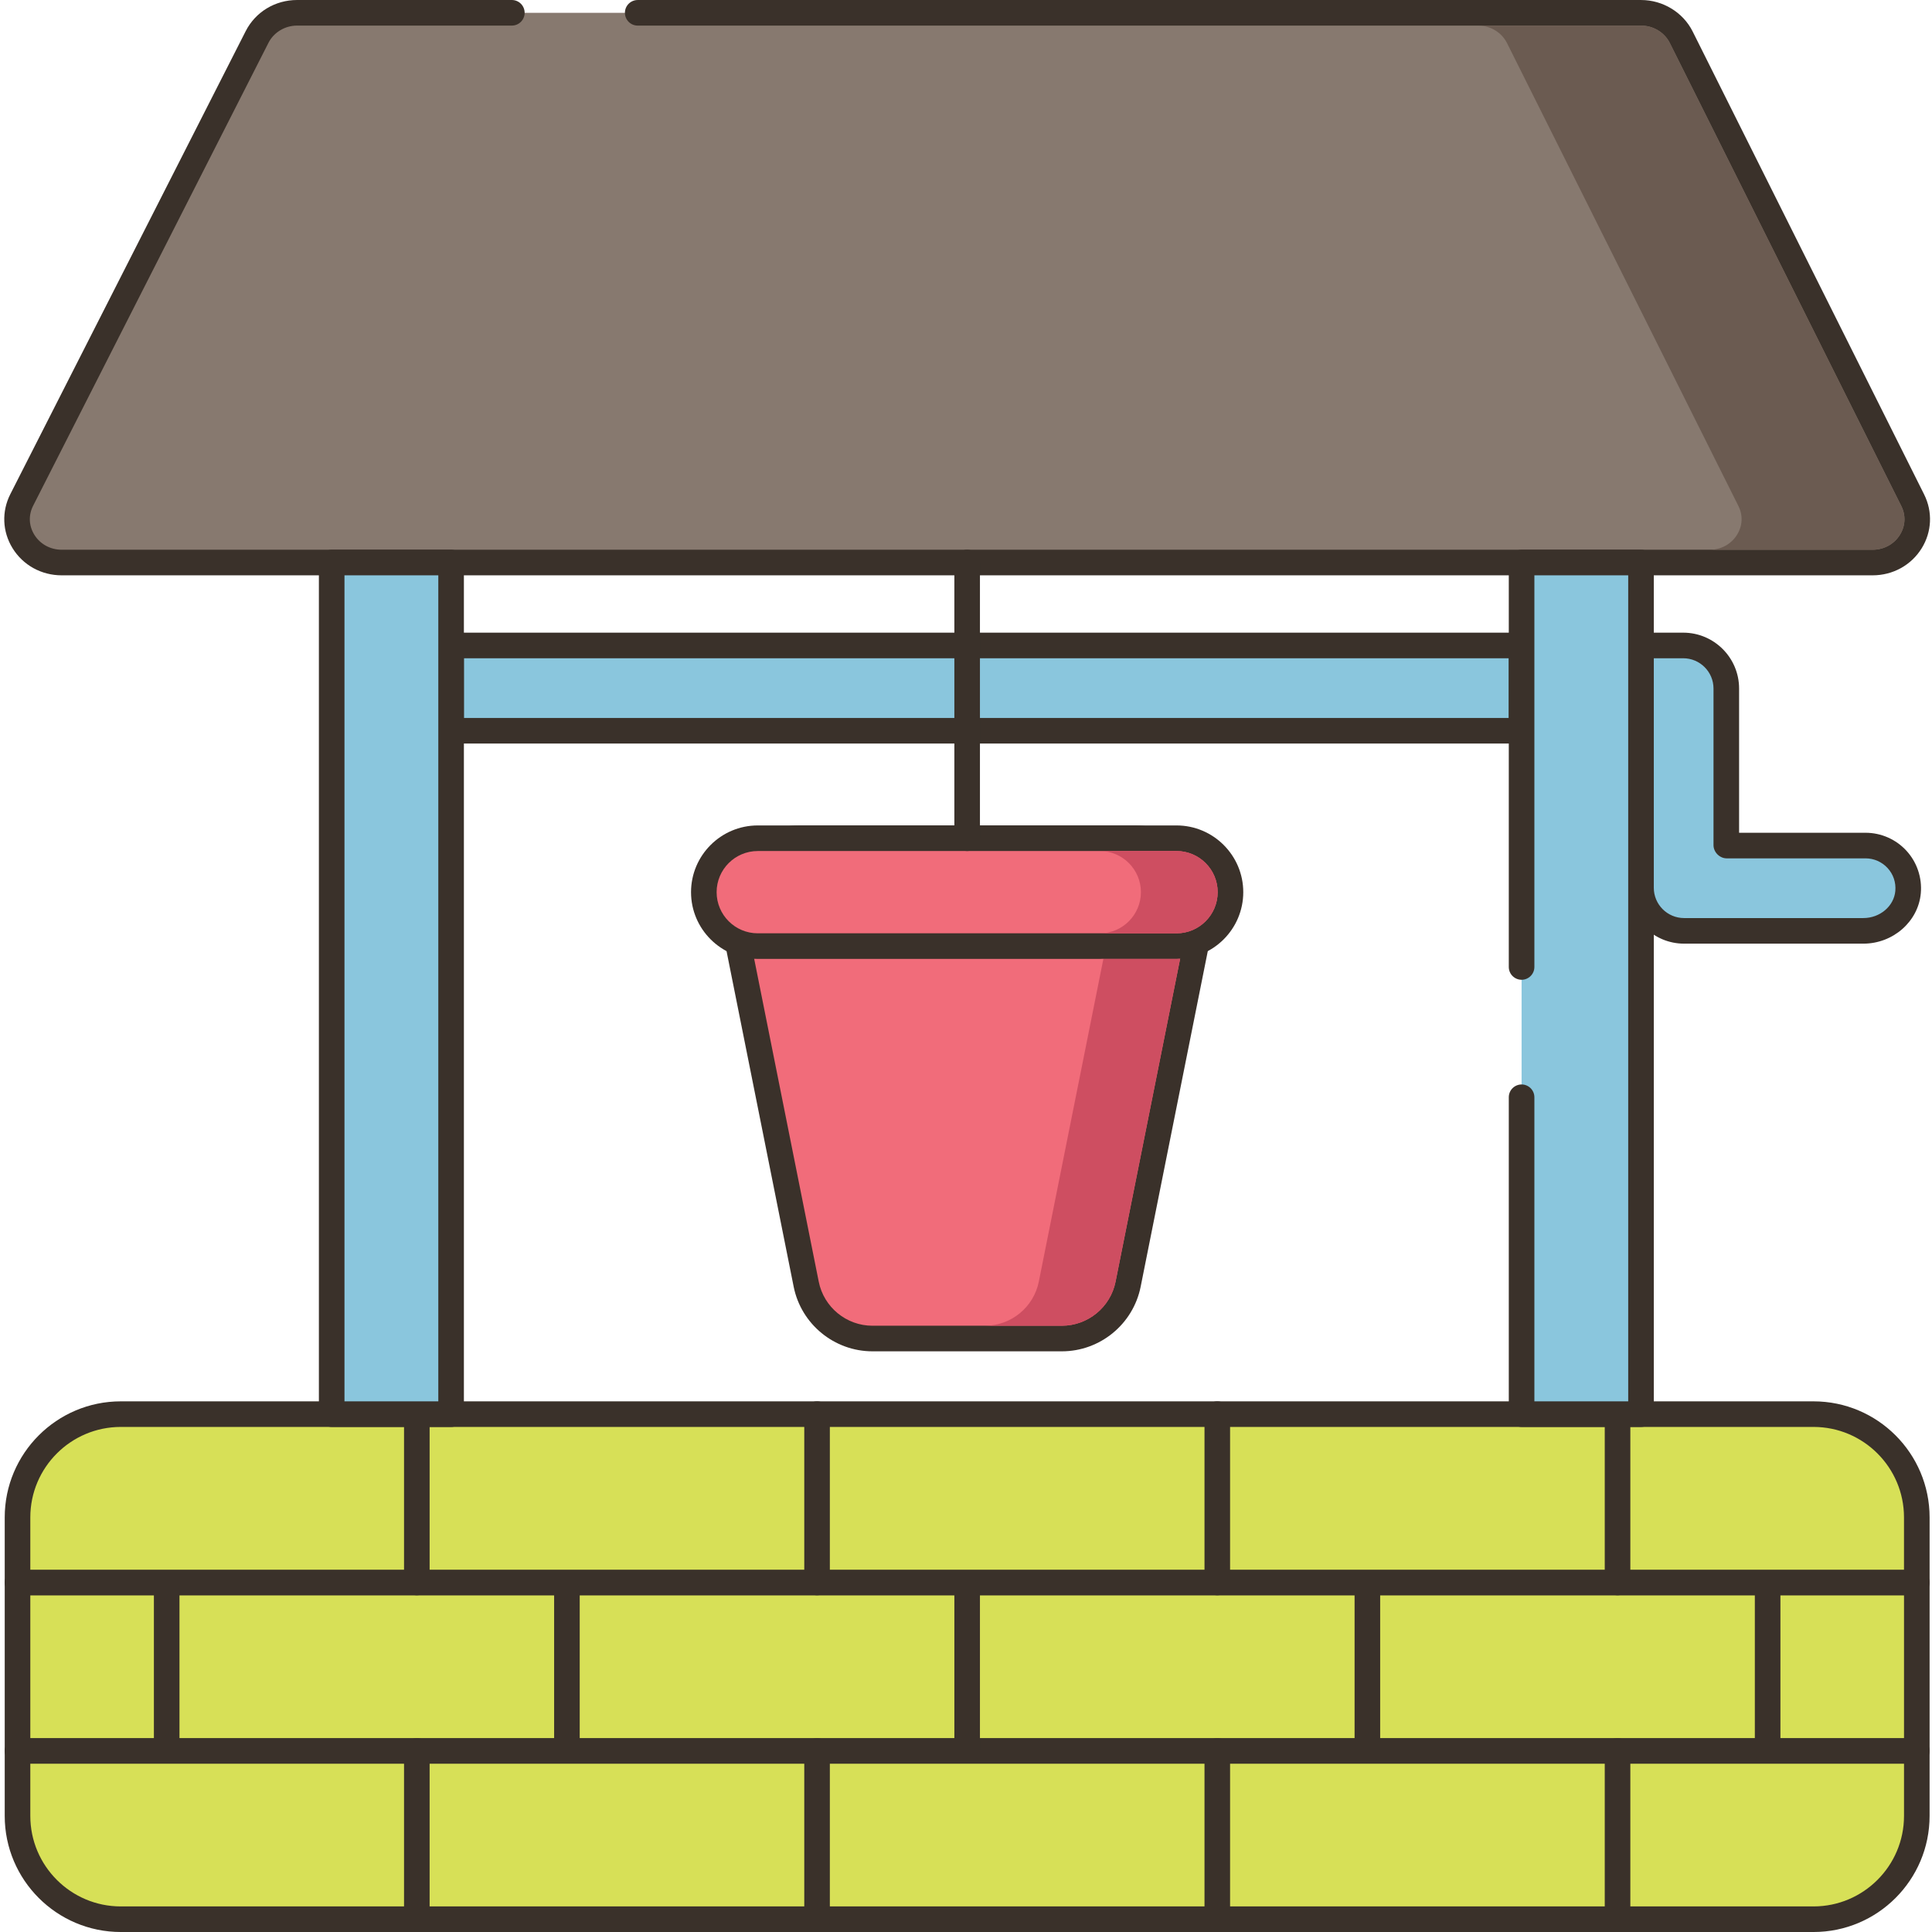 <?xml version="1.0" encoding="UTF-8"?>
<!DOCTYPE svg PUBLIC '-//W3C//DTD SVG 1.0//EN'
          'http://www.w3.org/TR/2001/REC-SVG-20010904/DTD/svg10.dtd'>
<svg contentScriptType="text/ecmascript" width="100pt" xmlns:xlink="http://www.w3.org/1999/xlink" zoomAndPan="magnify" contentStyleType="text/css" viewBox="-1 0 453 453.002" height="100.0pt" preserveAspectRatio="xMidYMid meet" xmlns="http://www.w3.org/2000/svg" version="1.0"
><path style="fill:#d7e057;" d="m3.105 410.527v15.262c0 13.371 10.84 24.211 24.211 24.211h396.906c13.375 0 24.215-10.84 24.215-24.211v-15.262zm0 0"
  /><path style="fill:#3a312a;" d="m448.438 407.527h-445.332c-1.656 0-3 1.344-3 3v15.262c0 15.004 12.207 27.215 27.211 27.215h396.906c15.008 0 27.211-12.211 27.211-27.215v-15.262c.004-1.656-1.34-3-2.996-3zm-3 18.262c0 11.695-9.516 21.215-21.211 21.215h-396.91c-11.699 0-21.211-9.52-21.211-21.215v-12.262h439.332zm0 0"
  /><path style="fill:#d7e057;" d="m3.105 371.051h445.332v39.477h-445.332zm0 0"
  /><path style="fill:#3a312a;" d="m448.438 368.051h-445.332c-1.656 0-3 1.344-3 3v39.477c0 1.66 1.344 3 3 3h445.332c1.656 0 3-1.34 3-3v-39.477c0-1.656-1.344-3-3-3zm-3 39.477h-439.332v-33.477h439.332zm0 0"
  /><path style="fill:#d7e057;" d="m424.223 331.574h-396.906c-13.371 0-24.211 10.84-24.211 24.215v15.262h445.332v-15.262c0-13.371-10.84-24.215-24.215-24.215zm0 0"
  /><path style="fill:#3a312a;" d="m424.227 328.578h-396.91c-15.004 0-27.211 12.207-27.211 27.211v15.262c0 1.66 1.344 3 3 3h445.332c1.656 0 3-1.34 3-3v-15.262c0-15.004-12.207-27.211-27.211-27.211zm21.211 39.473h-439.332v-12.262c0-11.695 9.516-21.211 21.211-21.211h396.906c11.699 0 21.211 9.516 21.211 21.211v12.262zm0 0"
  /><path style="fill:#f16c7a;" d="m265.105 196.543h-78.672c-9.992 0-17.488 9.141-15.527 18.941l17.125 85.633c1.48 7.402 7.98 12.73 15.531 12.73h44.414c7.551 0 14.047-5.328 15.531-12.73l17.125-85.633c1.961-9.801-5.535-18.941-15.527-18.941zm0 0"
  /><path style="fill:#3a312a;" d="m279.672 200.438c-3.59-4.383-8.898-6.895-14.566-6.895h-78.672c-5.664 0-10.973 2.512-14.566 6.895-3.59 4.379-5.012 10.082-3.902 15.633l17.129 85.633c1.754 8.777 9.523 15.145 18.469 15.145h44.418c8.949 0 16.715-6.367 18.469-15.145l17.129-85.629c1.109-5.559-.312-11.258-3.906-15.637zm-1.98 14.457-17.125 85.633c-1.195 5.98-6.488 10.32-12.586 10.32h-44.418c-6.102 0-11.395-4.34-12.59-10.32l-17.125-85.633c-.758-3.785.211-7.668 2.66-10.656 2.445-2.984 6.062-4.695 9.926-4.695h78.672c3.859 0 7.477 1.711 9.926 4.695 2.449 2.988 3.418 6.871 2.66 10.656zm0 0"
  /><path style="fill:#8ac6dd;" d="m355.672 151.344h-250.801c-.055 0-.102.043-.102.098v19.801c0 .055.047.102.102.102h250.801c.055 0 .098-.047.098-.102v-19.801c0-.055-.043-.098-.098-.098zm0 0"
  /><path style="fill:#3a312a;" d="m355.672 148.344h-250.801c-1.656 0-3.102 1.441-3.102 3.098v19.801c0 1.656 1.445 3.102 3.102 3.102h250.801c1.656 0 3.098-1.445 3.098-3.102v-19.801c0-1.656-1.441-3.098-3.098-3.098zm-2.902 20h-245v-14h245zm0 0"
  /><path style="fill:#8ac6dd;" d="m436.43 198.262h-32.559c-.055 0-.102-.043-.102-.102v-36.719c0-5.578-4.52-10.098-10.098-10.098h-9.801c-.055 0-.102.043-.102.098v56.719c0 5.578 4.523 10.102 10.102 10.102h42.039c5.273 0 10.02-3.848 10.48-9.098.523-5.926-4.141-10.902-9.961-10.902zm0 0"
  /><g style="fill:#3a312a;"
  ><path d="m446.016 199.484c-2.457-2.684-5.949-4.223-9.586-4.223h-29.66v-33.82c0-7.223-5.875-13.098-13.098-13.098h-9.801c-1.656 0-3.102 1.441-3.102 3.098v56.719c0 7.227 5.879 13.102 13.102 13.102h42.039c6.969 0 12.887-5.199 13.469-11.832.32-3.641-.906-7.266-3.363-9.945zm-10.105 15.777h-42.043c-3.914 0-7.098-3.184-7.098-7.102v-53.816h6.898c3.914 0 7.102 3.184 7.102 7.098v36.719c0 1.66 1.441 3.102 3.098 3.102h32.562c1.957 0 3.836.832 5.16 2.273 1.344 1.469 1.984 3.371 1.812 5.367-.312 3.566-3.605 6.359-7.492 6.359zm0 0"
    /><path d="m96.734 328.578c-1.656 0-3 1.344-3 3v39.473c0 1.66 1.344 3 3 3s3-1.34 3-3v-39.473c0-1.656-1.344-3-3-3zm0 0"
    /><path d="m190.578 328.578c-1.656 0-3 1.344-3 3v39.473c0 1.66 1.344 3 3 3s3-1.34 3-3v-39.473c0-1.656-1.344-3-3-3zm0 0"
    /><path d="m284.422 328.578c-1.656 0-3 1.344-3 3v39.473c0 1.66 1.344 3 3 3s3-1.34 3-3v-39.473c0-1.656-1.344-3-3-3zm0 0"
    /><path d="m378.27 328.578c-1.656 0-3 1.344-3 3v39.473c0 1.66 1.344 3 3 3s3-1.34 3-3v-39.473c0-1.656-1.344-3-3-3zm0 0"
    /><path d="m96.734 407.527c-1.656 0-3 1.344-3 3v39.477c0 1.656 1.344 3 3 3s3-1.344 3-3v-39.477c0-1.656-1.344-3-3-3zm0 0"
    /><path d="m190.578 407.527c-1.656 0-3 1.344-3 3v39.477c0 1.656 1.344 3 3 3s3-1.344 3-3v-39.477c0-1.656-1.344-3-3-3zm0 0"
    /><path d="m284.422 407.527c-1.656 0-3 1.344-3 3v39.477c0 1.656 1.344 3 3 3s3-1.344 3-3v-39.477c0-1.656-1.344-3-3-3zm0 0"
    /><path d="m378.27 407.527c-1.656 0-3 1.344-3 3v39.477c0 1.656 1.344 3 3 3s3-1.344 3-3v-39.477c0-1.656-1.344-3-3-3zm0 0"
    /><path d="m38.082 370.004c-1.656 0-3 1.34-3 3v37.332c0 1.656 1.344 3 3 3s3-1.344 3-3v-37.332c0-1.66-1.344-3-3-3zm0 0"
    /><path d="m131.926 370.004c-1.656 0-3 1.34-3 3v37.332c0 1.656 1.344 3 3 3s3-1.344 3-3v-37.332c0-1.66-1.344-3-3-3zm0 0"
    /><path d="m225.77 370.004c-1.656 0-3 1.34-3 3v37.332c0 1.656 1.344 3 3 3s3-1.344 3-3v-37.332c0-1.66-1.344-3-3-3zm0 0"
    /><path d="m319.613 370.004c-1.656 0-3 1.34-3 3v37.332c0 1.656 1.344 3 3 3s3-1.344 3-3v-37.332c0-1.66-1.344-3-3-3zm0 0"
    /><path d="m413.461 370.004c-1.656 0-3 1.34-3 3v37.332c0 1.656 1.344 3 3 3s3-1.344 3-3v-37.332c0-1.66-1.344-3-3-3zm0 0"
  /></g
  ><path style="fill:#f16c7a;" d="m274.867 196.543h-98.191c-6.984 0-12.648 5.66-12.648 12.645s5.66 12.648 12.648 12.648h98.191c6.984 0 12.648-5.66 12.648-12.648 0-6.984-5.664-12.645-12.648-12.645zm0 0"
  /><path style="fill:#3a312a;" d="m274.867 193.543h-98.191c-8.629 0-15.648 7.02-15.648 15.648 0 8.625 7.02 15.645 15.648 15.645h98.191c8.625 0 15.645-7.02 15.645-15.645 0-8.629-7.02-15.648-15.645-15.648zm0 25.293h-98.191c-5.32 0-9.648-4.328-9.648-9.645 0-5.32 4.328-9.648 9.648-9.648h98.191c5.316 0 9.645 4.328 9.645 9.648 0 5.32-4.328 9.645-9.645 9.645zm0 0"
  /><path style="fill:#87796f;" d="m447.48 117.293-54.281-108.57c-1.75-3.5-5.402-5.719-9.406-5.719h-315.133c-3.98 0-7.613 2.191-9.375 5.66l-55.191 108.566c-3.434 6.758 1.621 14.668 9.375 14.668h424.605c7.723 0 12.781-7.855 9.406-14.605zm0 0"
  /><path style="fill:#3a312a;" d="m450.164 115.949-54.281-108.566c-2.242-4.484-6.984-7.379-12.09-7.379h-235.266c-1.656 0-3 1.34-3 3 0 1.656 1.344 3 3 3h235.266c2.852 0 5.488 1.594 6.723 4.062l54.281 108.566c1.102 2.199.984 4.66-.309 6.758-1.359 2.199-3.754 3.508-6.414 3.508h-424.605c-2.668 0-5.07-1.32-6.43-3.531-1.289-2.105-1.391-4.578-.273-6.777l55.191-108.566c1.242-2.445 3.875-4.023 6.703-4.023h50.355c1.656 0 3-1.344 3-3s-1.344-3-3-3h-50.355c-5.141 0-9.758 2.797-12.051 7.301l-55.191 108.57c-2.055 4.043-1.867 8.766.508 12.637 2.457 4.004 6.77 6.391 11.543 6.391h424.605c4.754 0 9.059-2.375 11.52-6.355 2.375-3.844 2.59-8.551.57-12.594zm0 0"
  /><path style="fill:#8ac6dd;" d="m76.77 131.902h28v199.68h-28zm0 0"
  /><path style="fill:#3a312a;" d="m104.77 128.902h-28c-1.656 0-3 1.34-3 3v199.68c0 1.656 1.344 3 3 3h28c1.656 0 3-1.344 3-3v-199.68c0-1.656-1.344-3-3-3zm-3 199.68h-22v-193.68h22zm0 0"
  /><path style="fill:#8ac6dd;" d="m355.77 131.898h28v199.676h-28zm0 0"
  /><path style="fill:#3a312a;" d="m383.77 128.902h-28c-1.656 0-3 1.34-3 3v94.828c0 1.656 1.344 3 3 3s3-1.344 3-3v-91.828h22v193.676h-22v-71.301c0-1.66-1.344-3-3-3s-3 1.34-3 3v74.301c0 1.656 1.344 3 3 3h28c1.656 0 3-1.344 3-3v-199.676c0-1.66-1.344-3-3-3zm0 0"
  /><path style="fill:#ce4e61;" d="m274.871 224.844h-17.16l-15.141 75.68c-1.199 5.98-6.5 10.32-12.602 10.32h18c6.102 0 11.402-4.34 12.602-10.32l15.141-75.723c-.281 0-.559.043-.84.043zm0 0"
  /><path style="fill:#ce4e61;" d="m274.871 199.543h-18c5.32 0 9.641 4.32 9.641 9.641 0 5.32-4.32 9.66-9.641 9.66h18c5.32 0 9.641-4.34 9.641-9.66 0-5.32-4.32-9.641-9.641-9.641zm0 0"
  /><path style="fill:#ce4e61;" d="m256.871 224.844h.84v-.043c-.281 0-.559.043-.84.043zm0 0"
  /><path style="fill:#6b5b51;" d="m444.789 118.641-54.277-108.578c-1.223-2.461-3.859-4.059-6.723-4.059h-38.18c2.84 0 5.48 1.598 6.723 4.059l54.277 108.578c1.102 2.203.98 4.66-.32 6.742-1.359 2.199-3.758 3.52-6.398 3.52h38.18c2.66 0 5.059-1.32 6.422-3.52 1.297-2.082 1.398-4.539.297-6.742zm0 0"
  /><path style="fill:#3a312a;" d="m225.77 128.902c-1.656 0-3 1.34-3 3v64.637c0 1.66 1.344 3 3 3s3-1.34 3-3v-64.637c0-1.656-1.344-3-3-3zm0 0"
/></svg
>
